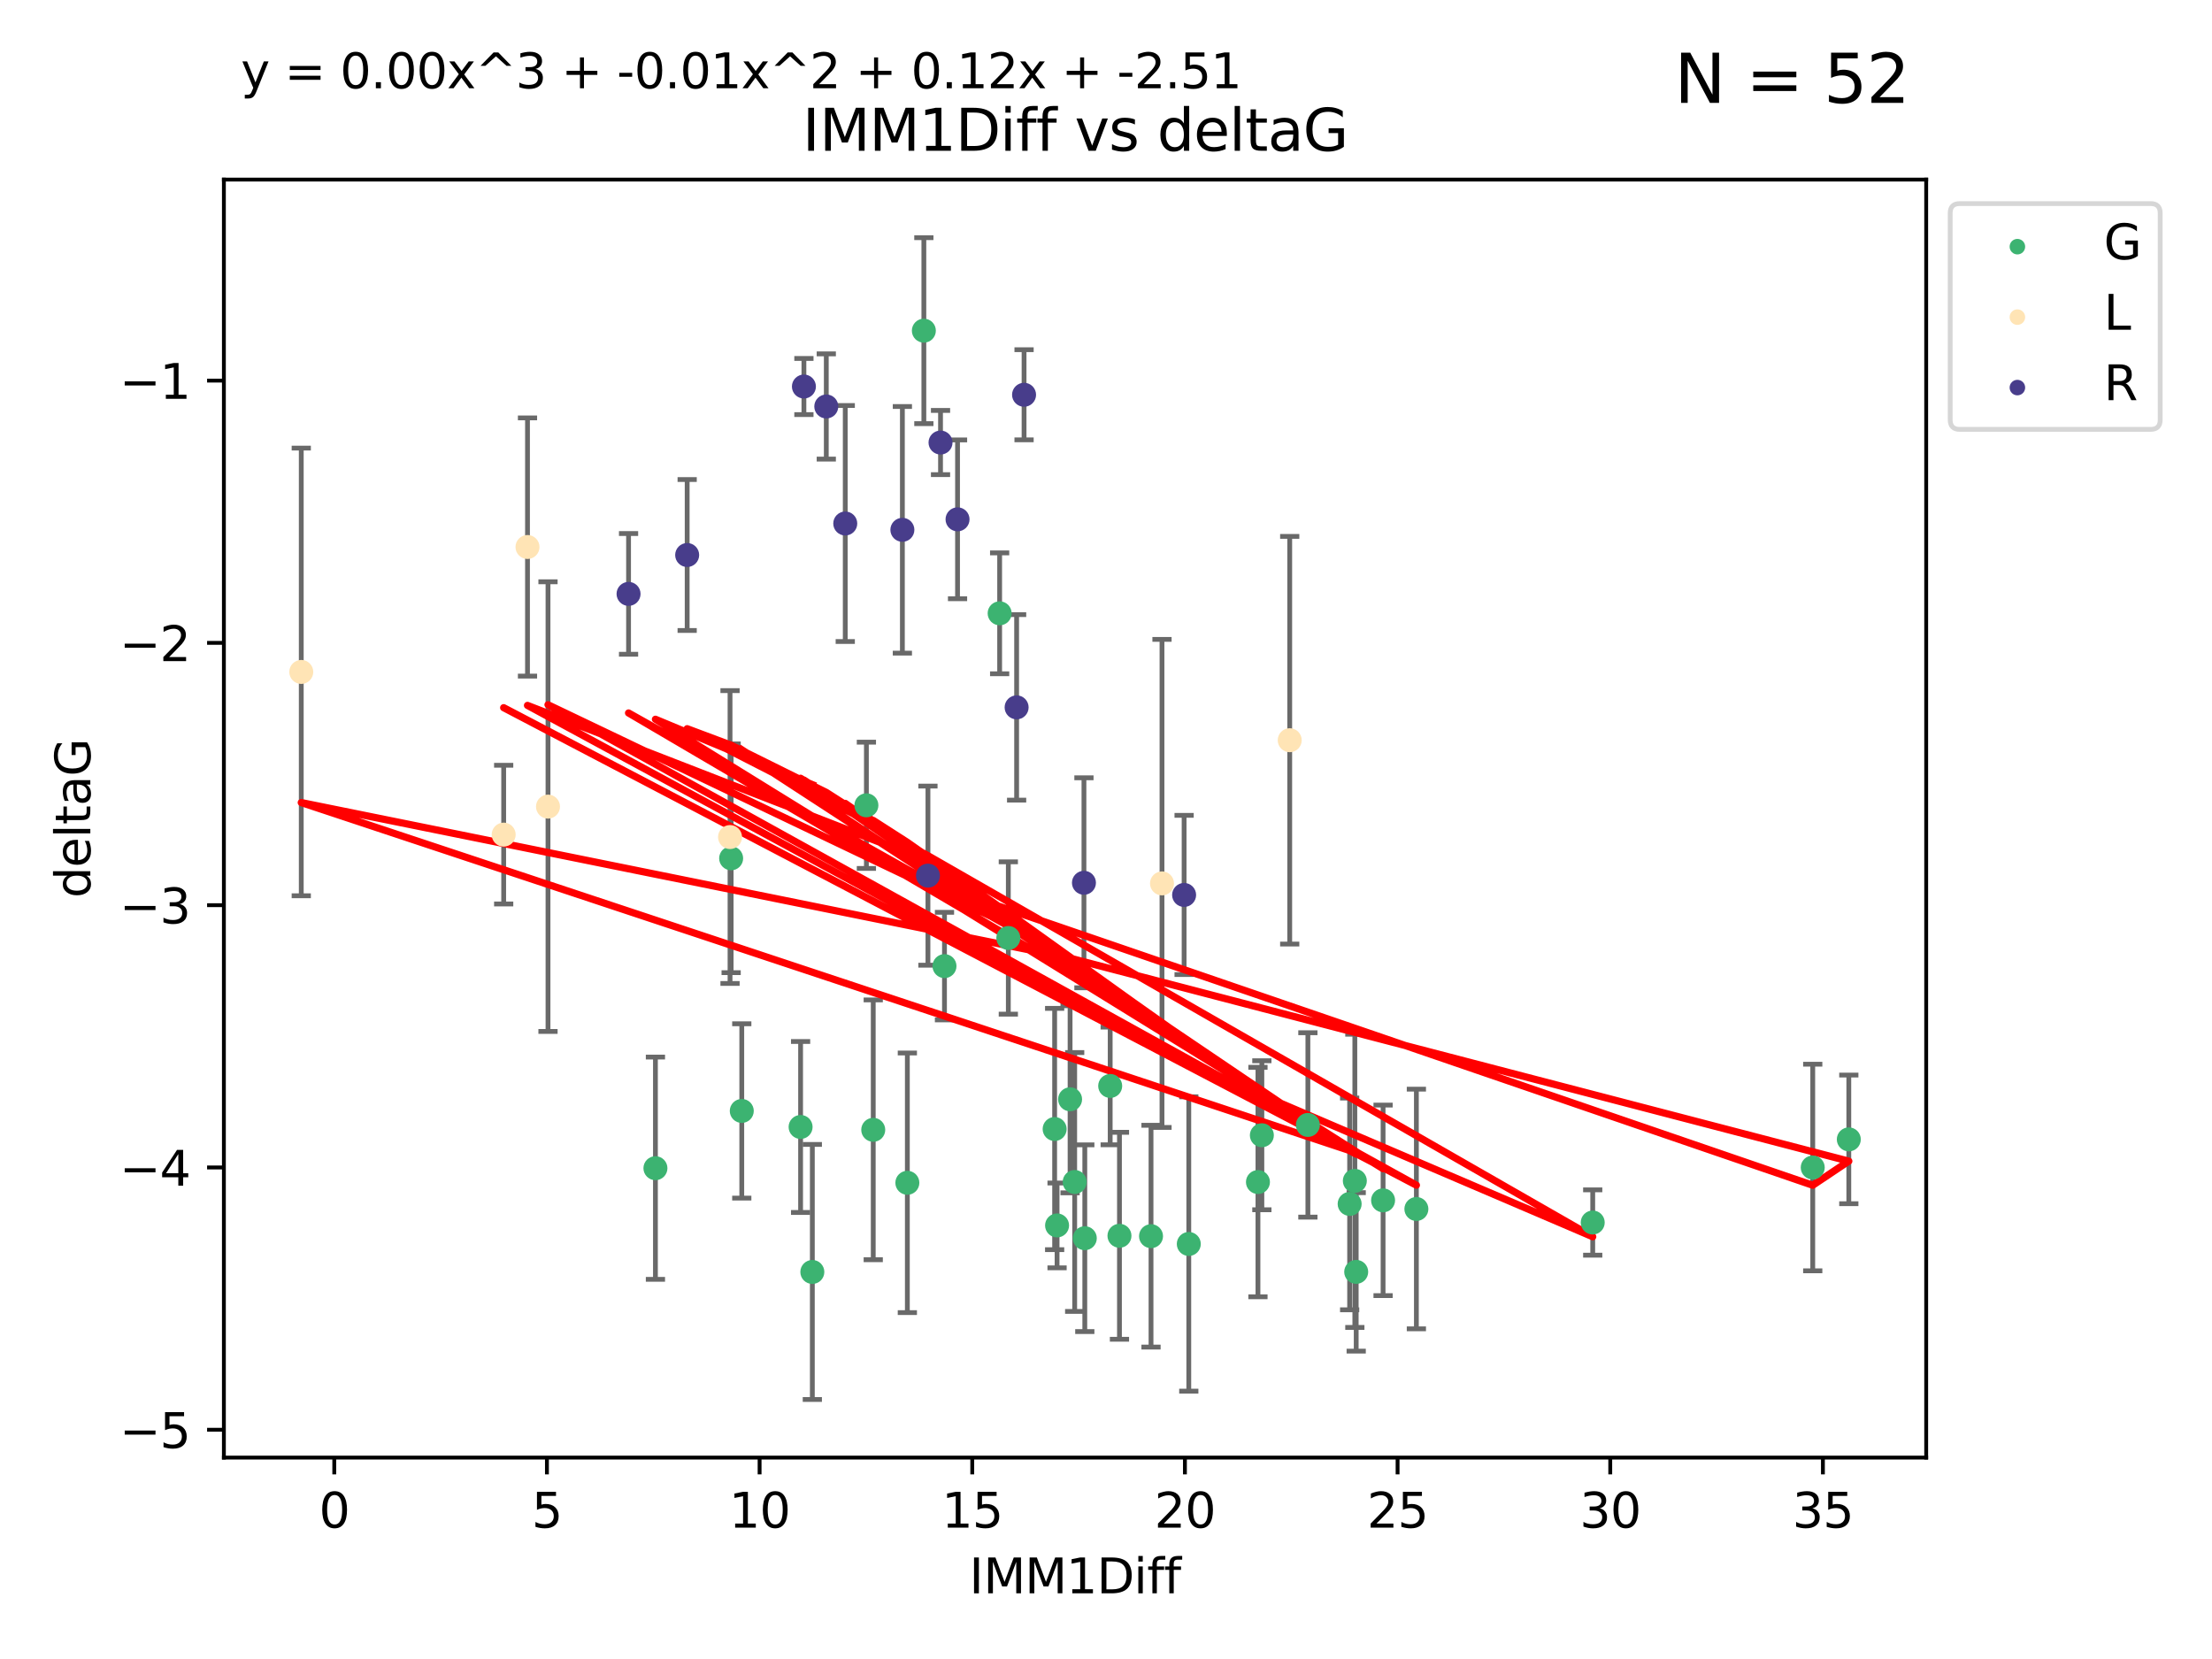 <?xml version="1.0" encoding="utf-8" standalone="no"?>
<!DOCTYPE svg PUBLIC "-//W3C//DTD SVG 1.1//EN"
  "http://www.w3.org/Graphics/SVG/1.1/DTD/svg11.dtd">
<svg xmlns:xlink="http://www.w3.org/1999/xlink" width="460.8pt" height="345.6pt" viewBox="0 0 460.8 345.6" xmlns="http://www.w3.org/2000/svg" version="1.1">
 <defs>
  <style type="text/css">*{stroke-linejoin: round; stroke-linecap: butt}</style>
 </defs>
 <g id="figure_1">
  <g id="patch_1">
   <path d="M 0 345.6 
L 460.8 345.6 
L 460.8 0 
L 0 0 
z
" style="fill: #ffffff"/>
  </g>
  <g id="axes_1">
   <g id="patch_2">
    <path d="M 46.64 303.64 
L 401.26 303.64 
L 401.26 37.411 
L 46.64 37.411 
z
" style="fill: #ffffff"/>
   </g>
   <g id="PathCollection_1">
    <defs>
     <path id="m65e2023016" d="M 0 1.118 
C 0.297 1.118 0.581 1 0.791 0.791 
C 1 0.581 1.118 0.297 1.118 0 
C 1.118 -0.297 1 -0.581 0.791 -0.791 
C 0.581 -1 0.297 -1.118 0 -1.118 
C -0.297 -1.118 -0.581 -1 -0.791 -0.791 
C -1 -0.581 -1.118 -0.297 -1.118 0 
C -1.118 0.297 -1 0.581 -0.791 0.791 
C -0.581 1 -0.297 1.118 0 1.118 
z
" style="stroke: #3cb371"/>
    </defs>
    <g clip-path="url(#pb843c97d46)">
     <use xlink:href="#m65e2023016" x="169.224" y="264.972" style="fill: #3cb371; stroke: #3cb371"/>
     <use xlink:href="#m65e2023016" x="136.539" y="243.357" style="fill: #3cb371; stroke: #3cb371"/>
     <use xlink:href="#m65e2023016" x="288.121" y="250.055" style="fill: #3cb371; stroke: #3cb371"/>
     <use xlink:href="#m65e2023016" x="247.647" y="259.141" style="fill: #3cb371; stroke: #3cb371"/>
     <use xlink:href="#m65e2023016" x="233.205" y="257.437" style="fill: #3cb371; stroke: #3cb371"/>
     <use xlink:href="#m65e2023016" x="262.869" y="236.494" style="fill: #3cb371; stroke: #3cb371"/>
     <use xlink:href="#m65e2023016" x="282.237" y="245.992" style="fill: #3cb371; stroke: #3cb371"/>
     <use xlink:href="#m65e2023016" x="295.058" y="251.854" style="fill: #3cb371; stroke: #3cb371"/>
     <use xlink:href="#m65e2023016" x="219.701" y="235.195" style="fill: #3cb371; stroke: #3cb371"/>
     <use xlink:href="#m65e2023016" x="239.779" y="257.518" style="fill: #3cb371; stroke: #3cb371"/>
     <use xlink:href="#m65e2023016" x="223.875" y="246.229" style="fill: #3cb371; stroke: #3cb371"/>
     <use xlink:href="#m65e2023016" x="220.207" y="255.28" style="fill: #3cb371; stroke: #3cb371"/>
     <use xlink:href="#m65e2023016" x="225.983" y="257.942" style="fill: #3cb371; stroke: #3cb371"/>
     <use xlink:href="#m65e2023016" x="192.456" y="68.883" style="fill: #3cb371; stroke: #3cb371"/>
     <use xlink:href="#m65e2023016" x="331.793" y="254.674" style="fill: #3cb371; stroke: #3cb371"/>
     <use xlink:href="#m65e2023016" x="262.054" y="246.241" style="fill: #3cb371; stroke: #3cb371"/>
     <use xlink:href="#m65e2023016" x="282.521" y="264.956" style="fill: #3cb371; stroke: #3cb371"/>
     <use xlink:href="#m65e2023016" x="166.779" y="234.768" style="fill: #3cb371; stroke: #3cb371"/>
     <use xlink:href="#m65e2023016" x="196.753" y="201.259" style="fill: #3cb371; stroke: #3cb371"/>
     <use xlink:href="#m65e2023016" x="281.156" y="250.798" style="fill: #3cb371; stroke: #3cb371"/>
     <use xlink:href="#m65e2023016" x="222.918" y="229.002" style="fill: #3cb371; stroke: #3cb371"/>
     <use xlink:href="#m65e2023016" x="385.141" y="237.354" style="fill: #3cb371; stroke: #3cb371"/>
     <use xlink:href="#m65e2023016" x="377.627" y="243.213" style="fill: #3cb371; stroke: #3cb371"/>
     <use xlink:href="#m65e2023016" x="208.245" y="127.765" style="fill: #3cb371; stroke: #3cb371"/>
     <use xlink:href="#m65e2023016" x="231.273" y="226.223" style="fill: #3cb371; stroke: #3cb371"/>
     <use xlink:href="#m65e2023016" x="180.486" y="167.759" style="fill: #3cb371; stroke: #3cb371"/>
     <use xlink:href="#m65e2023016" x="210.053" y="195.399" style="fill: #3cb371; stroke: #3cb371"/>
     <use xlink:href="#m65e2023016" x="272.456" y="234.344" style="fill: #3cb371; stroke: #3cb371"/>
     <use xlink:href="#m65e2023016" x="152.31" y="178.803" style="fill: #3cb371; stroke: #3cb371"/>
     <use xlink:href="#m65e2023016" x="181.912" y="235.362" style="fill: #3cb371; stroke: #3cb371"/>
     <use xlink:href="#m65e2023016" x="189.018" y="246.397" style="fill: #3cb371; stroke: #3cb371"/>
     <use xlink:href="#m65e2023016" x="154.525" y="231.428" style="fill: #3cb371; stroke: #3cb371"/>
    </g>
   </g>
   <g id="PathCollection_2">
    <defs>
     <path id="m799ad0cd2c" d="M 0 1.118 
C 0.297 1.118 0.581 1 0.791 0.791 
C 1 0.581 1.118 0.297 1.118 0 
C 1.118 -0.297 1 -0.581 0.791 -0.791 
C 0.581 -1 0.297 -1.118 0 -1.118 
C -0.297 -1.118 -0.581 -1 -0.791 -0.791 
C -1 -0.581 -1.118 -0.297 -1.118 0 
C -1.118 0.297 -1 0.581 -0.791 0.791 
C -0.581 1 -0.297 1.118 0 1.118 
z
" style="stroke: #ffe4b5"/>
    </defs>
    <g clip-path="url(#pb843c97d46)">
     <use xlink:href="#m799ad0cd2c" x="104.925" y="173.867" style="fill: #ffe4b5; stroke: #ffe4b5"/>
     <use xlink:href="#m799ad0cd2c" x="114.158" y="168.033" style="fill: #ffe4b5; stroke: #ffe4b5"/>
     <use xlink:href="#m799ad0cd2c" x="109.887" y="113.949" style="fill: #ffe4b5; stroke: #ffe4b5"/>
     <use xlink:href="#m799ad0cd2c" x="62.759" y="139.975" style="fill: #ffe4b5; stroke: #ffe4b5"/>
     <use xlink:href="#m799ad0cd2c" x="152.08" y="174.371" style="fill: #ffe4b5; stroke: #ffe4b5"/>
     <use xlink:href="#m799ad0cd2c" x="242.065" y="184.029" style="fill: #ffe4b5; stroke: #ffe4b5"/>
     <use xlink:href="#m799ad0cd2c" x="268.672" y="154.198" style="fill: #ffe4b5; stroke: #ffe4b5"/>
    </g>
   </g>
   <g id="PathCollection_3">
    <defs>
     <path id="m03ec901fac" d="M 0 1.118 
C 0.297 1.118 0.581 1 0.791 0.791 
C 1 0.581 1.118 0.297 1.118 0 
C 1.118 -0.297 1 -0.581 0.791 -0.791 
C 0.581 -1 0.297 -1.118 0 -1.118 
C -0.297 -1.118 -0.581 -1 -0.791 -0.791 
C -1 -0.581 -1.118 -0.297 -1.118 0 
C -1.118 0.297 -1 0.581 -0.791 0.791 
C -0.581 1 -0.297 1.118 0 1.118 
z
" style="stroke: #483d8b"/>
    </defs>
    <g clip-path="url(#pb843c97d46)">
     <use xlink:href="#m03ec901fac" x="130.939" y="123.719" style="fill: #483d8b; stroke: #483d8b"/>
     <use xlink:href="#m03ec901fac" x="225.806" y="183.902" style="fill: #483d8b; stroke: #483d8b"/>
     <use xlink:href="#m03ec901fac" x="167.47" y="80.519" style="fill: #483d8b; stroke: #483d8b"/>
     <use xlink:href="#m03ec901fac" x="187.982" y="110.37" style="fill: #483d8b; stroke: #483d8b"/>
     <use xlink:href="#m03ec901fac" x="143.149" y="115.619" style="fill: #483d8b; stroke: #483d8b"/>
     <use xlink:href="#m03ec901fac" x="172.131" y="84.676" style="fill: #483d8b; stroke: #483d8b"/>
     <use xlink:href="#m03ec901fac" x="199.473" y="108.187" style="fill: #483d8b; stroke: #483d8b"/>
     <use xlink:href="#m03ec901fac" x="193.307" y="182.412" style="fill: #483d8b; stroke: #483d8b"/>
     <use xlink:href="#m03ec901fac" x="195.929" y="92.189" style="fill: #483d8b; stroke: #483d8b"/>
     <use xlink:href="#m03ec901fac" x="213.331" y="82.238" style="fill: #483d8b; stroke: #483d8b"/>
     <use xlink:href="#m03ec901fac" x="211.78" y="147.356" style="fill: #483d8b; stroke: #483d8b"/>
     <use xlink:href="#m03ec901fac" x="176.082" y="109.055" style="fill: #483d8b; stroke: #483d8b"/>
     <use xlink:href="#m03ec901fac" x="246.672" y="186.434" style="fill: #483d8b; stroke: #483d8b"/>
    </g>
   </g>
   <g id="matplotlib.axis_1">
    <g id="xtick_1">
     <g id="line2d_1">
      <defs>
       <path id="m1b109d29a2" d="M 0 0 
L 0 3.5 
" style="stroke: #000000; stroke-width: 0.8"/>
      </defs>
      <g>
       <use xlink:href="#m1b109d29a2" x="69.635" y="303.64" style="stroke: #000000; stroke-width: 0.8"/>
      </g>
     </g>
     <g id="text_1">
      <!-- 0 -->
      <g transform="translate(66.453 318.238)scale(0.1 -0.1)">
       <defs>
        <path id="DejaVuSans-30" d="M 2034 4250 
Q 1547 4250 1301 3770 
Q 1056 3291 1056 2328 
Q 1056 1369 1301 889 
Q 1547 409 2034 409 
Q 2525 409 2770 889 
Q 3016 1369 3016 2328 
Q 3016 3291 2770 3770 
Q 2525 4250 2034 4250 
z
M 2034 4750 
Q 2819 4750 3233 4129 
Q 3647 3509 3647 2328 
Q 3647 1150 3233 529 
Q 2819 -91 2034 -91 
Q 1250 -91 836 529 
Q 422 1150 422 2328 
Q 422 3509 836 4129 
Q 1250 4750 2034 4750 
z
" transform="scale(0.016)"/>
       </defs>
       <use xlink:href="#DejaVuSans-30"/>
      </g>
     </g>
    </g>
    <g id="xtick_2">
     <g id="line2d_2">
      <g>
       <use xlink:href="#m1b109d29a2" x="113.936" y="303.64" style="stroke: #000000; stroke-width: 0.8"/>
      </g>
     </g>
     <g id="text_2">
      <!-- 5 -->
      <g transform="translate(110.755 318.238)scale(0.1 -0.1)">
       <defs>
        <path id="DejaVuSans-35" d="M 691 4666 
L 3169 4666 
L 3169 4134 
L 1269 4134 
L 1269 2991 
Q 1406 3038 1543 3061 
Q 1681 3084 1819 3084 
Q 2600 3084 3056 2656 
Q 3513 2228 3513 1497 
Q 3513 744 3044 326 
Q 2575 -91 1722 -91 
Q 1428 -91 1123 -41 
Q 819 9 494 109 
L 494 744 
Q 775 591 1075 516 
Q 1375 441 1709 441 
Q 2250 441 2565 725 
Q 2881 1009 2881 1497 
Q 2881 1984 2565 2268 
Q 2250 2553 1709 2553 
Q 1456 2553 1204 2497 
Q 953 2441 691 2322 
L 691 4666 
z
" transform="scale(0.016)"/>
       </defs>
       <use xlink:href="#DejaVuSans-35"/>
      </g>
     </g>
    </g>
    <g id="xtick_3">
     <g id="line2d_3">
      <g>
       <use xlink:href="#m1b109d29a2" x="158.238" y="303.64" style="stroke: #000000; stroke-width: 0.8"/>
      </g>
     </g>
     <g id="text_3">
      <!-- 10 -->
      <g transform="translate(151.875 318.238)scale(0.1 -0.1)">
       <defs>
        <path id="DejaVuSans-31" d="M 794 531 
L 1825 531 
L 1825 4091 
L 703 3866 
L 703 4441 
L 1819 4666 
L 2450 4666 
L 2450 531 
L 3481 531 
L 3481 0 
L 794 0 
L 794 531 
z
" transform="scale(0.016)"/>
       </defs>
       <use xlink:href="#DejaVuSans-31"/>
       <use xlink:href="#DejaVuSans-30" x="63.623"/>
      </g>
     </g>
    </g>
    <g id="xtick_4">
     <g id="line2d_4">
      <g>
       <use xlink:href="#m1b109d29a2" x="202.539" y="303.64" style="stroke: #000000; stroke-width: 0.8"/>
      </g>
     </g>
     <g id="text_4">
      <!-- 15 -->
      <g transform="translate(196.177 318.238)scale(0.1 -0.1)">
       <use xlink:href="#DejaVuSans-31"/>
       <use xlink:href="#DejaVuSans-35" x="63.623"/>
      </g>
     </g>
    </g>
    <g id="xtick_5">
     <g id="line2d_5">
      <g>
       <use xlink:href="#m1b109d29a2" x="246.841" y="303.64" style="stroke: #000000; stroke-width: 0.8"/>
      </g>
     </g>
     <g id="text_5">
      <!-- 20 -->
      <g transform="translate(240.478 318.238)scale(0.1 -0.1)">
       <defs>
        <path id="DejaVuSans-32" d="M 1228 531 
L 3431 531 
L 3431 0 
L 469 0 
L 469 531 
Q 828 903 1448 1529 
Q 2069 2156 2228 2338 
Q 2531 2678 2651 2914 
Q 2772 3150 2772 3378 
Q 2772 3750 2511 3984 
Q 2250 4219 1831 4219 
Q 1534 4219 1204 4116 
Q 875 4013 500 3803 
L 500 4441 
Q 881 4594 1212 4672 
Q 1544 4750 1819 4750 
Q 2544 4750 2975 4387 
Q 3406 4025 3406 3419 
Q 3406 3131 3298 2873 
Q 3191 2616 2906 2266 
Q 2828 2175 2409 1742 
Q 1991 1309 1228 531 
z
" transform="scale(0.016)"/>
       </defs>
       <use xlink:href="#DejaVuSans-32"/>
       <use xlink:href="#DejaVuSans-30" x="63.623"/>
      </g>
     </g>
    </g>
    <g id="xtick_6">
     <g id="line2d_6">
      <g>
       <use xlink:href="#m1b109d29a2" x="291.142" y="303.64" style="stroke: #000000; stroke-width: 0.8"/>
      </g>
     </g>
     <g id="text_6">
      <!-- 25 -->
      <g transform="translate(284.78 318.238)scale(0.1 -0.1)">
       <use xlink:href="#DejaVuSans-32"/>
       <use xlink:href="#DejaVuSans-35" x="63.623"/>
      </g>
     </g>
    </g>
    <g id="xtick_7">
     <g id="line2d_7">
      <g>
       <use xlink:href="#m1b109d29a2" x="335.444" y="303.64" style="stroke: #000000; stroke-width: 0.8"/>
      </g>
     </g>
     <g id="text_7">
      <!-- 30 -->
      <g transform="translate(329.081 318.238)scale(0.1 -0.1)">
       <defs>
        <path id="DejaVuSans-33" d="M 2597 2516 
Q 3050 2419 3304 2112 
Q 3559 1806 3559 1356 
Q 3559 666 3084 287 
Q 2609 -91 1734 -91 
Q 1441 -91 1130 -33 
Q 819 25 488 141 
L 488 750 
Q 750 597 1062 519 
Q 1375 441 1716 441 
Q 2309 441 2620 675 
Q 2931 909 2931 1356 
Q 2931 1769 2642 2001 
Q 2353 2234 1838 2234 
L 1294 2234 
L 1294 2753 
L 1863 2753 
Q 2328 2753 2575 2939 
Q 2822 3125 2822 3475 
Q 2822 3834 2567 4026 
Q 2313 4219 1838 4219 
Q 1578 4219 1281 4162 
Q 984 4106 628 3988 
L 628 4550 
Q 988 4650 1302 4700 
Q 1616 4750 1894 4750 
Q 2613 4750 3031 4423 
Q 3450 4097 3450 3541 
Q 3450 3153 3228 2886 
Q 3006 2619 2597 2516 
z
" transform="scale(0.016)"/>
       </defs>
       <use xlink:href="#DejaVuSans-33"/>
       <use xlink:href="#DejaVuSans-30" x="63.623"/>
      </g>
     </g>
    </g>
    <g id="xtick_8">
     <g id="line2d_8">
      <g>
       <use xlink:href="#m1b109d29a2" x="379.745" y="303.64" style="stroke: #000000; stroke-width: 0.8"/>
      </g>
     </g>
     <g id="text_8">
      <!-- 35 -->
      <g transform="translate(373.382 318.238)scale(0.1 -0.1)">
       <use xlink:href="#DejaVuSans-33"/>
       <use xlink:href="#DejaVuSans-35" x="63.623"/>
      </g>
     </g>
    </g>
    <g id="text_9">
     <!-- IMM1Diff -->
     <g transform="translate(201.906 331.917)scale(0.1 -0.1)">
      <defs>
       <path id="DejaVuSans-49" d="M 628 4666 
L 1259 4666 
L 1259 0 
L 628 0 
L 628 4666 
z
" transform="scale(0.016)"/>
       <path id="DejaVuSans-4d" d="M 628 4666 
L 1569 4666 
L 2759 1491 
L 3956 4666 
L 4897 4666 
L 4897 0 
L 4281 0 
L 4281 4097 
L 3078 897 
L 2444 897 
L 1241 4097 
L 1241 0 
L 628 0 
L 628 4666 
z
" transform="scale(0.016)"/>
       <path id="DejaVuSans-44" d="M 1259 4147 
L 1259 519 
L 2022 519 
Q 2988 519 3436 956 
Q 3884 1394 3884 2338 
Q 3884 3275 3436 3711 
Q 2988 4147 2022 4147 
L 1259 4147 
z
M 628 4666 
L 1925 4666 
Q 3281 4666 3915 4102 
Q 4550 3538 4550 2338 
Q 4550 1131 3912 565 
Q 3275 0 1925 0 
L 628 0 
L 628 4666 
z
" transform="scale(0.016)"/>
       <path id="DejaVuSans-69" d="M 603 3500 
L 1178 3500 
L 1178 0 
L 603 0 
L 603 3500 
z
M 603 4863 
L 1178 4863 
L 1178 4134 
L 603 4134 
L 603 4863 
z
" transform="scale(0.016)"/>
       <path id="DejaVuSans-66" d="M 2375 4863 
L 2375 4384 
L 1825 4384 
Q 1516 4384 1395 4259 
Q 1275 4134 1275 3809 
L 1275 3500 
L 2222 3500 
L 2222 3053 
L 1275 3053 
L 1275 0 
L 697 0 
L 697 3053 
L 147 3053 
L 147 3500 
L 697 3500 
L 697 3744 
Q 697 4328 969 4595 
Q 1241 4863 1831 4863 
L 2375 4863 
z
" transform="scale(0.016)"/>
      </defs>
      <use xlink:href="#DejaVuSans-49"/>
      <use xlink:href="#DejaVuSans-4d" x="29.492"/>
      <use xlink:href="#DejaVuSans-4d" x="115.771"/>
      <use xlink:href="#DejaVuSans-31" x="202.051"/>
      <use xlink:href="#DejaVuSans-44" x="265.674"/>
      <use xlink:href="#DejaVuSans-69" x="342.676"/>
      <use xlink:href="#DejaVuSans-66" x="370.459"/>
      <use xlink:href="#DejaVuSans-66" x="405.664"/>
     </g>
    </g>
   </g>
   <g id="matplotlib.axis_2">
    <g id="ytick_1">
     <g id="line2d_9">
      <defs>
       <path id="mb322897ab7" d="M 0 0 
L -3.5 0 
" style="stroke: #000000; stroke-width: 0.8"/>
      </defs>
      <g>
       <use xlink:href="#mb322897ab7" x="46.64" y="297.844" style="stroke: #000000; stroke-width: 0.8"/>
      </g>
     </g>
     <g id="text_10">
      <!-- −5 -->
      <g transform="translate(24.898 301.643)scale(0.1 -0.1)">
       <defs>
        <path id="DejaVuSans-2212" d="M 678 2272 
L 4684 2272 
L 4684 1741 
L 678 1741 
L 678 2272 
z
" transform="scale(0.016)"/>
       </defs>
       <use xlink:href="#DejaVuSans-2212"/>
       <use xlink:href="#DejaVuSans-35" x="83.789"/>
      </g>
     </g>
    </g>
    <g id="ytick_2">
     <g id="line2d_10">
      <g>
       <use xlink:href="#mb322897ab7" x="46.64" y="243.204" style="stroke: #000000; stroke-width: 0.8"/>
      </g>
     </g>
     <g id="text_11">
      <!-- −4 -->
      <g transform="translate(24.898 247.003)scale(0.1 -0.1)">
       <defs>
        <path id="DejaVuSans-34" d="M 2419 4116 
L 825 1625 
L 2419 1625 
L 2419 4116 
z
M 2253 4666 
L 3047 4666 
L 3047 1625 
L 3713 1625 
L 3713 1100 
L 3047 1100 
L 3047 0 
L 2419 0 
L 2419 1100 
L 313 1100 
L 313 1709 
L 2253 4666 
z
" transform="scale(0.016)"/>
       </defs>
       <use xlink:href="#DejaVuSans-2212"/>
       <use xlink:href="#DejaVuSans-34" x="83.789"/>
      </g>
     </g>
    </g>
    <g id="ytick_3">
     <g id="line2d_11">
      <g>
       <use xlink:href="#mb322897ab7" x="46.64" y="188.564" style="stroke: #000000; stroke-width: 0.8"/>
      </g>
     </g>
     <g id="text_12">
      <!-- −3 -->
      <g transform="translate(24.898 192.364)scale(0.1 -0.1)">
       <use xlink:href="#DejaVuSans-2212"/>
       <use xlink:href="#DejaVuSans-33" x="83.789"/>
      </g>
     </g>
    </g>
    <g id="ytick_4">
     <g id="line2d_12">
      <g>
       <use xlink:href="#mb322897ab7" x="46.64" y="133.924" style="stroke: #000000; stroke-width: 0.8"/>
      </g>
     </g>
     <g id="text_13">
      <!-- −2 -->
      <g transform="translate(24.898 137.724)scale(0.1 -0.1)">
       <use xlink:href="#DejaVuSans-2212"/>
       <use xlink:href="#DejaVuSans-32" x="83.789"/>
      </g>
     </g>
    </g>
    <g id="ytick_5">
     <g id="line2d_13">
      <g>
       <use xlink:href="#mb322897ab7" x="46.64" y="79.284" style="stroke: #000000; stroke-width: 0.8"/>
      </g>
     </g>
     <g id="text_14">
      <!-- −1 -->
      <g transform="translate(24.898 83.084)scale(0.1 -0.1)">
       <use xlink:href="#DejaVuSans-2212"/>
       <use xlink:href="#DejaVuSans-31" x="83.789"/>
      </g>
     </g>
    </g>
    <g id="text_15">
     <!-- deltaG -->
     <g transform="translate(18.818 187.064)rotate(-90)scale(0.1 -0.1)">
      <defs>
       <path id="DejaVuSans-64" d="M 2906 2969 
L 2906 4863 
L 3481 4863 
L 3481 0 
L 2906 0 
L 2906 525 
Q 2725 213 2448 61 
Q 2172 -91 1784 -91 
Q 1150 -91 751 415 
Q 353 922 353 1747 
Q 353 2572 751 3078 
Q 1150 3584 1784 3584 
Q 2172 3584 2448 3432 
Q 2725 3281 2906 2969 
z
M 947 1747 
Q 947 1113 1208 752 
Q 1469 391 1925 391 
Q 2381 391 2643 752 
Q 2906 1113 2906 1747 
Q 2906 2381 2643 2742 
Q 2381 3103 1925 3103 
Q 1469 3103 1208 2742 
Q 947 2381 947 1747 
z
" transform="scale(0.016)"/>
       <path id="DejaVuSans-65" d="M 3597 1894 
L 3597 1613 
L 953 1613 
Q 991 1019 1311 708 
Q 1631 397 2203 397 
Q 2534 397 2845 478 
Q 3156 559 3463 722 
L 3463 178 
Q 3153 47 2828 -22 
Q 2503 -91 2169 -91 
Q 1331 -91 842 396 
Q 353 884 353 1716 
Q 353 2575 817 3079 
Q 1281 3584 2069 3584 
Q 2775 3584 3186 3129 
Q 3597 2675 3597 1894 
z
M 3022 2063 
Q 3016 2534 2758 2815 
Q 2500 3097 2075 3097 
Q 1594 3097 1305 2825 
Q 1016 2553 972 2059 
L 3022 2063 
z
" transform="scale(0.016)"/>
       <path id="DejaVuSans-6c" d="M 603 4863 
L 1178 4863 
L 1178 0 
L 603 0 
L 603 4863 
z
" transform="scale(0.016)"/>
       <path id="DejaVuSans-74" d="M 1172 4494 
L 1172 3500 
L 2356 3500 
L 2356 3053 
L 1172 3053 
L 1172 1153 
Q 1172 725 1289 603 
Q 1406 481 1766 481 
L 2356 481 
L 2356 0 
L 1766 0 
Q 1100 0 847 248 
Q 594 497 594 1153 
L 594 3053 
L 172 3053 
L 172 3500 
L 594 3500 
L 594 4494 
L 1172 4494 
z
" transform="scale(0.016)"/>
       <path id="DejaVuSans-61" d="M 2194 1759 
Q 1497 1759 1228 1600 
Q 959 1441 959 1056 
Q 959 750 1161 570 
Q 1363 391 1709 391 
Q 2188 391 2477 730 
Q 2766 1069 2766 1631 
L 2766 1759 
L 2194 1759 
z
M 3341 1997 
L 3341 0 
L 2766 0 
L 2766 531 
Q 2569 213 2275 61 
Q 1981 -91 1556 -91 
Q 1019 -91 701 211 
Q 384 513 384 1019 
Q 384 1609 779 1909 
Q 1175 2209 1959 2209 
L 2766 2209 
L 2766 2266 
Q 2766 2663 2505 2880 
Q 2244 3097 1772 3097 
Q 1472 3097 1187 3025 
Q 903 2953 641 2809 
L 641 3341 
Q 956 3463 1253 3523 
Q 1550 3584 1831 3584 
Q 2591 3584 2966 3190 
Q 3341 2797 3341 1997 
z
" transform="scale(0.016)"/>
       <path id="DejaVuSans-47" d="M 3809 666 
L 3809 1919 
L 2778 1919 
L 2778 2438 
L 4434 2438 
L 4434 434 
Q 4069 175 3628 42 
Q 3188 -91 2688 -91 
Q 1594 -91 976 548 
Q 359 1188 359 2328 
Q 359 3472 976 4111 
Q 1594 4750 2688 4750 
Q 3144 4750 3555 4637 
Q 3966 4525 4313 4306 
L 4313 3634 
Q 3963 3931 3569 4081 
Q 3175 4231 2741 4231 
Q 1884 4231 1454 3753 
Q 1025 3275 1025 2328 
Q 1025 1384 1454 906 
Q 1884 428 2741 428 
Q 3075 428 3337 486 
Q 3600 544 3809 666 
z
" transform="scale(0.016)"/>
      </defs>
      <use xlink:href="#DejaVuSans-64"/>
      <use xlink:href="#DejaVuSans-65" x="63.477"/>
      <use xlink:href="#DejaVuSans-6c" x="125"/>
      <use xlink:href="#DejaVuSans-74" x="152.783"/>
      <use xlink:href="#DejaVuSans-61" x="191.992"/>
      <use xlink:href="#DejaVuSans-47" x="253.271"/>
     </g>
    </g>
   </g>
   <g id="LineCollection_1">
    <path d="M 169.224 291.539 
L 169.224 238.405 
" clip-path="url(#pb843c97d46)" style="fill: none; stroke: #696969"/>
    <path d="M 136.539 266.51 
L 136.539 220.204 
" clip-path="url(#pb843c97d46)" style="fill: none; stroke: #696969"/>
    <path d="M 288.121 269.901 
L 288.121 230.209 
" clip-path="url(#pb843c97d46)" style="fill: none; stroke: #696969"/>
    <path d="M 247.647 289.801 
L 247.647 228.482 
" clip-path="url(#pb843c97d46)" style="fill: none; stroke: #696969"/>
    <path d="M 233.205 278.993 
L 233.205 235.88 
" clip-path="url(#pb843c97d46)" style="fill: none; stroke: #696969"/>
    <path d="M 262.869 252.013 
L 262.869 220.976 
" clip-path="url(#pb843c97d46)" style="fill: none; stroke: #696969"/>
    <path d="M 282.237 276.528 
L 282.237 215.456 
" clip-path="url(#pb843c97d46)" style="fill: none; stroke: #696969"/>
    <path d="M 295.058 276.82 
L 295.058 226.888 
" clip-path="url(#pb843c97d46)" style="fill: none; stroke: #696969"/>
    <path d="M 219.701 260.326 
L 219.701 210.065 
" clip-path="url(#pb843c97d46)" style="fill: none; stroke: #696969"/>
    <path d="M 239.779 280.619 
L 239.779 234.417 
" clip-path="url(#pb843c97d46)" style="fill: none; stroke: #696969"/>
    <path d="M 223.875 273.192 
L 223.875 219.267 
" clip-path="url(#pb843c97d46)" style="fill: none; stroke: #696969"/>
    <path d="M 220.207 264.116 
L 220.207 246.445 
" clip-path="url(#pb843c97d46)" style="fill: none; stroke: #696969"/>
    <path d="M 225.983 277.391 
L 225.983 238.493 
" clip-path="url(#pb843c97d46)" style="fill: none; stroke: #696969"/>
    <path d="M 192.456 88.254 
L 192.456 49.513 
" clip-path="url(#pb843c97d46)" style="fill: none; stroke: #696969"/>
    <path d="M 331.793 261.477 
L 331.793 247.87 
" clip-path="url(#pb843c97d46)" style="fill: none; stroke: #696969"/>
    <path d="M 262.054 270.142 
L 262.054 222.34 
" clip-path="url(#pb843c97d46)" style="fill: none; stroke: #696969"/>
    <path d="M 282.521 281.463 
L 282.521 248.45 
" clip-path="url(#pb843c97d46)" style="fill: none; stroke: #696969"/>
    <path d="M 166.779 252.578 
L 166.779 216.959 
" clip-path="url(#pb843c97d46)" style="fill: none; stroke: #696969"/>
    <path d="M 196.753 212.466 
L 196.753 190.051 
" clip-path="url(#pb843c97d46)" style="fill: none; stroke: #696969"/>
    <path d="M 281.156 272.857 
L 281.156 228.74 
" clip-path="url(#pb843c97d46)" style="fill: none; stroke: #696969"/>
    <path d="M 222.918 248.489 
L 222.918 209.516 
" clip-path="url(#pb843c97d46)" style="fill: none; stroke: #696969"/>
    <path d="M 385.141 250.753 
L 385.141 223.954 
" clip-path="url(#pb843c97d46)" style="fill: none; stroke: #696969"/>
    <path d="M 377.627 264.733 
L 377.627 221.693 
" clip-path="url(#pb843c97d46)" style="fill: none; stroke: #696969"/>
    <path d="M 208.245 140.357 
L 208.245 115.174 
" clip-path="url(#pb843c97d46)" style="fill: none; stroke: #696969"/>
    <path d="M 231.273 238.478 
L 231.273 213.969 
" clip-path="url(#pb843c97d46)" style="fill: none; stroke: #696969"/>
    <path d="M 180.486 180.911 
L 180.486 154.608 
" clip-path="url(#pb843c97d46)" style="fill: none; stroke: #696969"/>
    <path d="M 210.053 211.267 
L 210.053 179.53 
" clip-path="url(#pb843c97d46)" style="fill: none; stroke: #696969"/>
    <path d="M 272.456 253.55 
L 272.456 215.138 
" clip-path="url(#pb843c97d46)" style="fill: none; stroke: #696969"/>
    <path d="M 152.31 202.627 
L 152.31 154.978 
" clip-path="url(#pb843c97d46)" style="fill: none; stroke: #696969"/>
    <path d="M 181.912 262.421 
L 181.912 208.303 
" clip-path="url(#pb843c97d46)" style="fill: none; stroke: #696969"/>
    <path d="M 189.018 273.437 
L 189.018 219.357 
" clip-path="url(#pb843c97d46)" style="fill: none; stroke: #696969"/>
    <path d="M 154.525 249.586 
L 154.525 213.27 
" clip-path="url(#pb843c97d46)" style="fill: none; stroke: #696969"/>
   </g>
   <g id="line2d_14">
    <defs>
     <path id="m8f6563640b" d="M 2 0 
L -2 -0 
" style="stroke: #696969"/>
    </defs>
    <g clip-path="url(#pb843c97d46)">
     <use xlink:href="#m8f6563640b" x="169.224" y="291.539" style="fill: #696969; stroke: #696969"/>
     <use xlink:href="#m8f6563640b" x="136.539" y="266.51" style="fill: #696969; stroke: #696969"/>
     <use xlink:href="#m8f6563640b" x="288.121" y="269.901" style="fill: #696969; stroke: #696969"/>
     <use xlink:href="#m8f6563640b" x="247.647" y="289.801" style="fill: #696969; stroke: #696969"/>
     <use xlink:href="#m8f6563640b" x="233.205" y="278.993" style="fill: #696969; stroke: #696969"/>
     <use xlink:href="#m8f6563640b" x="262.869" y="252.013" style="fill: #696969; stroke: #696969"/>
     <use xlink:href="#m8f6563640b" x="282.237" y="276.528" style="fill: #696969; stroke: #696969"/>
     <use xlink:href="#m8f6563640b" x="295.058" y="276.82" style="fill: #696969; stroke: #696969"/>
     <use xlink:href="#m8f6563640b" x="219.701" y="260.326" style="fill: #696969; stroke: #696969"/>
     <use xlink:href="#m8f6563640b" x="239.779" y="280.619" style="fill: #696969; stroke: #696969"/>
     <use xlink:href="#m8f6563640b" x="223.875" y="273.192" style="fill: #696969; stroke: #696969"/>
     <use xlink:href="#m8f6563640b" x="220.207" y="264.116" style="fill: #696969; stroke: #696969"/>
     <use xlink:href="#m8f6563640b" x="225.983" y="277.391" style="fill: #696969; stroke: #696969"/>
     <use xlink:href="#m8f6563640b" x="192.456" y="88.254" style="fill: #696969; stroke: #696969"/>
     <use xlink:href="#m8f6563640b" x="331.793" y="261.477" style="fill: #696969; stroke: #696969"/>
     <use xlink:href="#m8f6563640b" x="262.054" y="270.142" style="fill: #696969; stroke: #696969"/>
     <use xlink:href="#m8f6563640b" x="282.521" y="281.463" style="fill: #696969; stroke: #696969"/>
     <use xlink:href="#m8f6563640b" x="166.779" y="252.578" style="fill: #696969; stroke: #696969"/>
     <use xlink:href="#m8f6563640b" x="196.753" y="212.466" style="fill: #696969; stroke: #696969"/>
     <use xlink:href="#m8f6563640b" x="281.156" y="272.857" style="fill: #696969; stroke: #696969"/>
     <use xlink:href="#m8f6563640b" x="222.918" y="248.489" style="fill: #696969; stroke: #696969"/>
     <use xlink:href="#m8f6563640b" x="385.141" y="250.753" style="fill: #696969; stroke: #696969"/>
     <use xlink:href="#m8f6563640b" x="377.627" y="264.733" style="fill: #696969; stroke: #696969"/>
     <use xlink:href="#m8f6563640b" x="208.245" y="140.357" style="fill: #696969; stroke: #696969"/>
     <use xlink:href="#m8f6563640b" x="231.273" y="238.478" style="fill: #696969; stroke: #696969"/>
     <use xlink:href="#m8f6563640b" x="180.486" y="180.911" style="fill: #696969; stroke: #696969"/>
     <use xlink:href="#m8f6563640b" x="210.053" y="211.267" style="fill: #696969; stroke: #696969"/>
     <use xlink:href="#m8f6563640b" x="272.456" y="253.55" style="fill: #696969; stroke: #696969"/>
     <use xlink:href="#m8f6563640b" x="152.31" y="202.627" style="fill: #696969; stroke: #696969"/>
     <use xlink:href="#m8f6563640b" x="181.912" y="262.421" style="fill: #696969; stroke: #696969"/>
     <use xlink:href="#m8f6563640b" x="189.018" y="273.437" style="fill: #696969; stroke: #696969"/>
     <use xlink:href="#m8f6563640b" x="154.525" y="249.586" style="fill: #696969; stroke: #696969"/>
    </g>
   </g>
   <g id="line2d_15">
    <g clip-path="url(#pb843c97d46)">
     <use xlink:href="#m8f6563640b" x="169.224" y="238.405" style="fill: #696969; stroke: #696969"/>
     <use xlink:href="#m8f6563640b" x="136.539" y="220.204" style="fill: #696969; stroke: #696969"/>
     <use xlink:href="#m8f6563640b" x="288.121" y="230.209" style="fill: #696969; stroke: #696969"/>
     <use xlink:href="#m8f6563640b" x="247.647" y="228.482" style="fill: #696969; stroke: #696969"/>
     <use xlink:href="#m8f6563640b" x="233.205" y="235.88" style="fill: #696969; stroke: #696969"/>
     <use xlink:href="#m8f6563640b" x="262.869" y="220.976" style="fill: #696969; stroke: #696969"/>
     <use xlink:href="#m8f6563640b" x="282.237" y="215.456" style="fill: #696969; stroke: #696969"/>
     <use xlink:href="#m8f6563640b" x="295.058" y="226.888" style="fill: #696969; stroke: #696969"/>
     <use xlink:href="#m8f6563640b" x="219.701" y="210.065" style="fill: #696969; stroke: #696969"/>
     <use xlink:href="#m8f6563640b" x="239.779" y="234.417" style="fill: #696969; stroke: #696969"/>
     <use xlink:href="#m8f6563640b" x="223.875" y="219.267" style="fill: #696969; stroke: #696969"/>
     <use xlink:href="#m8f6563640b" x="220.207" y="246.445" style="fill: #696969; stroke: #696969"/>
     <use xlink:href="#m8f6563640b" x="225.983" y="238.493" style="fill: #696969; stroke: #696969"/>
     <use xlink:href="#m8f6563640b" x="192.456" y="49.513" style="fill: #696969; stroke: #696969"/>
     <use xlink:href="#m8f6563640b" x="331.793" y="247.87" style="fill: #696969; stroke: #696969"/>
     <use xlink:href="#m8f6563640b" x="262.054" y="222.34" style="fill: #696969; stroke: #696969"/>
     <use xlink:href="#m8f6563640b" x="282.521" y="248.45" style="fill: #696969; stroke: #696969"/>
     <use xlink:href="#m8f6563640b" x="166.779" y="216.959" style="fill: #696969; stroke: #696969"/>
     <use xlink:href="#m8f6563640b" x="196.753" y="190.051" style="fill: #696969; stroke: #696969"/>
     <use xlink:href="#m8f6563640b" x="281.156" y="228.74" style="fill: #696969; stroke: #696969"/>
     <use xlink:href="#m8f6563640b" x="222.918" y="209.516" style="fill: #696969; stroke: #696969"/>
     <use xlink:href="#m8f6563640b" x="385.141" y="223.954" style="fill: #696969; stroke: #696969"/>
     <use xlink:href="#m8f6563640b" x="377.627" y="221.693" style="fill: #696969; stroke: #696969"/>
     <use xlink:href="#m8f6563640b" x="208.245" y="115.174" style="fill: #696969; stroke: #696969"/>
     <use xlink:href="#m8f6563640b" x="231.273" y="213.969" style="fill: #696969; stroke: #696969"/>
     <use xlink:href="#m8f6563640b" x="180.486" y="154.608" style="fill: #696969; stroke: #696969"/>
     <use xlink:href="#m8f6563640b" x="210.053" y="179.53" style="fill: #696969; stroke: #696969"/>
     <use xlink:href="#m8f6563640b" x="272.456" y="215.138" style="fill: #696969; stroke: #696969"/>
     <use xlink:href="#m8f6563640b" x="152.31" y="154.978" style="fill: #696969; stroke: #696969"/>
     <use xlink:href="#m8f6563640b" x="181.912" y="208.303" style="fill: #696969; stroke: #696969"/>
     <use xlink:href="#m8f6563640b" x="189.018" y="219.357" style="fill: #696969; stroke: #696969"/>
     <use xlink:href="#m8f6563640b" x="154.525" y="213.27" style="fill: #696969; stroke: #696969"/>
    </g>
   </g>
   <g id="LineCollection_2">
    <path d="M 104.925 188.312 
L 104.925 159.422 
" clip-path="url(#pb843c97d46)" style="fill: none; stroke: #696969"/>
    <path d="M 114.158 214.868 
L 114.158 121.197 
" clip-path="url(#pb843c97d46)" style="fill: none; stroke: #696969"/>
    <path d="M 109.887 140.845 
L 109.887 87.053 
" clip-path="url(#pb843c97d46)" style="fill: none; stroke: #696969"/>
    <path d="M 62.759 186.607 
L 62.759 93.342 
" clip-path="url(#pb843c97d46)" style="fill: none; stroke: #696969"/>
    <path d="M 152.08 204.872 
L 152.08 143.869 
" clip-path="url(#pb843c97d46)" style="fill: none; stroke: #696969"/>
    <path d="M 242.065 234.864 
L 242.065 133.193 
" clip-path="url(#pb843c97d46)" style="fill: none; stroke: #696969"/>
    <path d="M 268.672 196.659 
L 268.672 111.737 
" clip-path="url(#pb843c97d46)" style="fill: none; stroke: #696969"/>
   </g>
   <g id="line2d_16">
    <g clip-path="url(#pb843c97d46)">
     <use xlink:href="#m8f6563640b" x="104.925" y="188.312" style="fill: #696969; stroke: #696969"/>
     <use xlink:href="#m8f6563640b" x="114.158" y="214.868" style="fill: #696969; stroke: #696969"/>
     <use xlink:href="#m8f6563640b" x="109.887" y="140.845" style="fill: #696969; stroke: #696969"/>
     <use xlink:href="#m8f6563640b" x="62.759" y="186.607" style="fill: #696969; stroke: #696969"/>
     <use xlink:href="#m8f6563640b" x="152.08" y="204.872" style="fill: #696969; stroke: #696969"/>
     <use xlink:href="#m8f6563640b" x="242.065" y="234.864" style="fill: #696969; stroke: #696969"/>
     <use xlink:href="#m8f6563640b" x="268.672" y="196.659" style="fill: #696969; stroke: #696969"/>
    </g>
   </g>
   <g id="line2d_17">
    <g clip-path="url(#pb843c97d46)">
     <use xlink:href="#m8f6563640b" x="104.925" y="159.422" style="fill: #696969; stroke: #696969"/>
     <use xlink:href="#m8f6563640b" x="114.158" y="121.197" style="fill: #696969; stroke: #696969"/>
     <use xlink:href="#m8f6563640b" x="109.887" y="87.053" style="fill: #696969; stroke: #696969"/>
     <use xlink:href="#m8f6563640b" x="62.759" y="93.342" style="fill: #696969; stroke: #696969"/>
     <use xlink:href="#m8f6563640b" x="152.08" y="143.869" style="fill: #696969; stroke: #696969"/>
     <use xlink:href="#m8f6563640b" x="242.065" y="133.193" style="fill: #696969; stroke: #696969"/>
     <use xlink:href="#m8f6563640b" x="268.672" y="111.737" style="fill: #696969; stroke: #696969"/>
    </g>
   </g>
   <g id="LineCollection_3">
    <path d="M 130.939 136.293 
L 130.939 111.145 
" clip-path="url(#pb843c97d46)" style="fill: none; stroke: #696969"/>
    <path d="M 225.806 205.775 
L 225.806 162.029 
" clip-path="url(#pb843c97d46)" style="fill: none; stroke: #696969"/>
    <path d="M 167.47 86.364 
L 167.47 74.673 
" clip-path="url(#pb843c97d46)" style="fill: none; stroke: #696969"/>
    <path d="M 187.982 136.06 
L 187.982 84.68 
" clip-path="url(#pb843c97d46)" style="fill: none; stroke: #696969"/>
    <path d="M 143.149 131.34 
L 143.149 99.898 
" clip-path="url(#pb843c97d46)" style="fill: none; stroke: #696969"/>
    <path d="M 172.131 95.636 
L 172.131 73.716 
" clip-path="url(#pb843c97d46)" style="fill: none; stroke: #696969"/>
    <path d="M 199.473 124.731 
L 199.473 91.644 
" clip-path="url(#pb843c97d46)" style="fill: none; stroke: #696969"/>
    <path d="M 193.307 201.07 
L 193.307 163.755 
" clip-path="url(#pb843c97d46)" style="fill: none; stroke: #696969"/>
    <path d="M 195.929 98.879 
L 195.929 85.499 
" clip-path="url(#pb843c97d46)" style="fill: none; stroke: #696969"/>
    <path d="M 213.331 91.629 
L 213.331 72.847 
" clip-path="url(#pb843c97d46)" style="fill: none; stroke: #696969"/>
    <path d="M 211.78 166.68 
L 211.78 128.033 
" clip-path="url(#pb843c97d46)" style="fill: none; stroke: #696969"/>
    <path d="M 176.082 133.639 
L 176.082 84.471 
" clip-path="url(#pb843c97d46)" style="fill: none; stroke: #696969"/>
    <path d="M 246.672 203.016 
L 246.672 169.852 
" clip-path="url(#pb843c97d46)" style="fill: none; stroke: #696969"/>
   </g>
   <g id="line2d_18">
    <g clip-path="url(#pb843c97d46)">
     <use xlink:href="#m8f6563640b" x="130.939" y="136.293" style="fill: #696969; stroke: #696969"/>
     <use xlink:href="#m8f6563640b" x="225.806" y="205.775" style="fill: #696969; stroke: #696969"/>
     <use xlink:href="#m8f6563640b" x="167.47" y="86.364" style="fill: #696969; stroke: #696969"/>
     <use xlink:href="#m8f6563640b" x="187.982" y="136.06" style="fill: #696969; stroke: #696969"/>
     <use xlink:href="#m8f6563640b" x="143.149" y="131.34" style="fill: #696969; stroke: #696969"/>
     <use xlink:href="#m8f6563640b" x="172.131" y="95.636" style="fill: #696969; stroke: #696969"/>
     <use xlink:href="#m8f6563640b" x="199.473" y="124.731" style="fill: #696969; stroke: #696969"/>
     <use xlink:href="#m8f6563640b" x="193.307" y="201.07" style="fill: #696969; stroke: #696969"/>
     <use xlink:href="#m8f6563640b" x="195.929" y="98.879" style="fill: #696969; stroke: #696969"/>
     <use xlink:href="#m8f6563640b" x="213.331" y="91.629" style="fill: #696969; stroke: #696969"/>
     <use xlink:href="#m8f6563640b" x="211.78" y="166.68" style="fill: #696969; stroke: #696969"/>
     <use xlink:href="#m8f6563640b" x="176.082" y="133.639" style="fill: #696969; stroke: #696969"/>
     <use xlink:href="#m8f6563640b" x="246.672" y="203.016" style="fill: #696969; stroke: #696969"/>
    </g>
   </g>
   <g id="line2d_19">
    <g clip-path="url(#pb843c97d46)">
     <use xlink:href="#m8f6563640b" x="130.939" y="111.145" style="fill: #696969; stroke: #696969"/>
     <use xlink:href="#m8f6563640b" x="225.806" y="162.029" style="fill: #696969; stroke: #696969"/>
     <use xlink:href="#m8f6563640b" x="167.47" y="74.673" style="fill: #696969; stroke: #696969"/>
     <use xlink:href="#m8f6563640b" x="187.982" y="84.68" style="fill: #696969; stroke: #696969"/>
     <use xlink:href="#m8f6563640b" x="143.149" y="99.898" style="fill: #696969; stroke: #696969"/>
     <use xlink:href="#m8f6563640b" x="172.131" y="73.716" style="fill: #696969; stroke: #696969"/>
     <use xlink:href="#m8f6563640b" x="199.473" y="91.644" style="fill: #696969; stroke: #696969"/>
     <use xlink:href="#m8f6563640b" x="193.307" y="163.755" style="fill: #696969; stroke: #696969"/>
     <use xlink:href="#m8f6563640b" x="195.929" y="85.499" style="fill: #696969; stroke: #696969"/>
     <use xlink:href="#m8f6563640b" x="213.331" y="72.847" style="fill: #696969; stroke: #696969"/>
     <use xlink:href="#m8f6563640b" x="211.78" y="128.033" style="fill: #696969; stroke: #696969"/>
     <use xlink:href="#m8f6563640b" x="176.082" y="84.471" style="fill: #696969; stroke: #696969"/>
     <use xlink:href="#m8f6563640b" x="246.672" y="169.852" style="fill: #696969; stroke: #696969"/>
    </g>
   </g>
   <g id="line2d_20">
    <path d="M 169.224 163.445 
L 136.539 149.833 
L 288.121 243.468 
L 247.647 217.785 
L 233.205 207.234 
L 262.869 228.34 
L 282.237 240.286 
L 104.925 147.425 
L 295.058 246.895 
L 114.158 146.811 
L 219.701 197.217 
L 239.779 212.078 
L 223.875 200.31 
L 220.207 197.591 
L 225.983 201.876 
L 192.456 177.762 
L 331.793 257.637 
L 262.054 227.796 
L 282.521 240.445 
L 166.779 162.126 
L 196.753 180.692 
L 109.887 146.949 
L 281.156 239.677 
L 62.759 167.188 
L 222.918 199.6 
L 385.141 241.887 
L 377.627 246.91 
L 208.245 188.824 
L 231.273 205.803 
L 180.486 170.02 
L 152.08 155.142 
L 242.065 213.749 
L 130.939 148.526 
L 225.806 201.745 
L 210.053 190.134 
L 167.47 162.494 
L 272.456 234.507 
L 187.982 174.789 
L 143.149 151.803 
L 152.31 155.238 
L 172.131 165.067 
L 199.473 182.582 
L 193.307 178.336 
L 195.929 180.125 
L 181.912 170.906 
L 189.018 175.47 
L 213.331 192.525 
L 211.78 191.392 
L 268.672 232.127 
L 176.082 167.358 
L 246.672 217.085 
L 154.525 156.182 
" clip-path="url(#pb843c97d46)" style="fill: none; stroke: #ff0000; stroke-width: 1.5; stroke-linecap: square"/>
   </g>
   <g id="line2d_21">
    <defs>
     <path id="m66e8d16456" d="M 0 2 
C 0.53 2 1.039 1.789 1.414 1.414 
C 1.789 1.039 2 0.53 2 0 
C 2 -0.53 1.789 -1.039 1.414 -1.414 
C 1.039 -1.789 0.53 -2 0 -2 
C -0.53 -2 -1.039 -1.789 -1.414 -1.414 
C -1.789 -1.039 -2 -0.53 -2 0 
C -2 0.53 -1.789 1.039 -1.414 1.414 
C -1.039 1.789 -0.53 2 0 2 
z
" style="stroke: #3cb371"/>
    </defs>
    <g clip-path="url(#pb843c97d46)">
     <use xlink:href="#m66e8d16456" x="169.224" y="264.972" style="fill: #3cb371; stroke: #3cb371"/>
     <use xlink:href="#m66e8d16456" x="136.539" y="243.357" style="fill: #3cb371; stroke: #3cb371"/>
     <use xlink:href="#m66e8d16456" x="288.121" y="250.055" style="fill: #3cb371; stroke: #3cb371"/>
     <use xlink:href="#m66e8d16456" x="247.647" y="259.141" style="fill: #3cb371; stroke: #3cb371"/>
     <use xlink:href="#m66e8d16456" x="233.205" y="257.437" style="fill: #3cb371; stroke: #3cb371"/>
     <use xlink:href="#m66e8d16456" x="262.869" y="236.494" style="fill: #3cb371; stroke: #3cb371"/>
     <use xlink:href="#m66e8d16456" x="282.237" y="245.992" style="fill: #3cb371; stroke: #3cb371"/>
     <use xlink:href="#m66e8d16456" x="295.058" y="251.854" style="fill: #3cb371; stroke: #3cb371"/>
     <use xlink:href="#m66e8d16456" x="219.701" y="235.195" style="fill: #3cb371; stroke: #3cb371"/>
     <use xlink:href="#m66e8d16456" x="239.779" y="257.518" style="fill: #3cb371; stroke: #3cb371"/>
     <use xlink:href="#m66e8d16456" x="223.875" y="246.229" style="fill: #3cb371; stroke: #3cb371"/>
     <use xlink:href="#m66e8d16456" x="220.207" y="255.28" style="fill: #3cb371; stroke: #3cb371"/>
     <use xlink:href="#m66e8d16456" x="225.983" y="257.942" style="fill: #3cb371; stroke: #3cb371"/>
     <use xlink:href="#m66e8d16456" x="192.456" y="68.883" style="fill: #3cb371; stroke: #3cb371"/>
     <use xlink:href="#m66e8d16456" x="331.793" y="254.674" style="fill: #3cb371; stroke: #3cb371"/>
     <use xlink:href="#m66e8d16456" x="262.054" y="246.241" style="fill: #3cb371; stroke: #3cb371"/>
     <use xlink:href="#m66e8d16456" x="282.521" y="264.956" style="fill: #3cb371; stroke: #3cb371"/>
     <use xlink:href="#m66e8d16456" x="166.779" y="234.768" style="fill: #3cb371; stroke: #3cb371"/>
     <use xlink:href="#m66e8d16456" x="196.753" y="201.259" style="fill: #3cb371; stroke: #3cb371"/>
     <use xlink:href="#m66e8d16456" x="281.156" y="250.798" style="fill: #3cb371; stroke: #3cb371"/>
     <use xlink:href="#m66e8d16456" x="222.918" y="229.002" style="fill: #3cb371; stroke: #3cb371"/>
     <use xlink:href="#m66e8d16456" x="385.141" y="237.354" style="fill: #3cb371; stroke: #3cb371"/>
     <use xlink:href="#m66e8d16456" x="377.627" y="243.213" style="fill: #3cb371; stroke: #3cb371"/>
     <use xlink:href="#m66e8d16456" x="208.245" y="127.765" style="fill: #3cb371; stroke: #3cb371"/>
     <use xlink:href="#m66e8d16456" x="231.273" y="226.223" style="fill: #3cb371; stroke: #3cb371"/>
     <use xlink:href="#m66e8d16456" x="180.486" y="167.759" style="fill: #3cb371; stroke: #3cb371"/>
     <use xlink:href="#m66e8d16456" x="210.053" y="195.399" style="fill: #3cb371; stroke: #3cb371"/>
     <use xlink:href="#m66e8d16456" x="272.456" y="234.344" style="fill: #3cb371; stroke: #3cb371"/>
     <use xlink:href="#m66e8d16456" x="152.31" y="178.803" style="fill: #3cb371; stroke: #3cb371"/>
     <use xlink:href="#m66e8d16456" x="181.912" y="235.362" style="fill: #3cb371; stroke: #3cb371"/>
     <use xlink:href="#m66e8d16456" x="189.018" y="246.397" style="fill: #3cb371; stroke: #3cb371"/>
     <use xlink:href="#m66e8d16456" x="154.525" y="231.428" style="fill: #3cb371; stroke: #3cb371"/>
    </g>
   </g>
   <g id="line2d_22">
    <defs>
     <path id="mdd36832d34" d="M 0 2 
C 0.53 2 1.039 1.789 1.414 1.414 
C 1.789 1.039 2 0.53 2 0 
C 2 -0.53 1.789 -1.039 1.414 -1.414 
C 1.039 -1.789 0.53 -2 0 -2 
C -0.53 -2 -1.039 -1.789 -1.414 -1.414 
C -1.789 -1.039 -2 -0.53 -2 0 
C -2 0.53 -1.789 1.039 -1.414 1.414 
C -1.039 1.789 -0.53 2 0 2 
z
" style="stroke: #ffe4b5"/>
    </defs>
    <g clip-path="url(#pb843c97d46)">
     <use xlink:href="#mdd36832d34" x="104.925" y="173.867" style="fill: #ffe4b5; stroke: #ffe4b5"/>
     <use xlink:href="#mdd36832d34" x="114.158" y="168.033" style="fill: #ffe4b5; stroke: #ffe4b5"/>
     <use xlink:href="#mdd36832d34" x="109.887" y="113.949" style="fill: #ffe4b5; stroke: #ffe4b5"/>
     <use xlink:href="#mdd36832d34" x="62.759" y="139.975" style="fill: #ffe4b5; stroke: #ffe4b5"/>
     <use xlink:href="#mdd36832d34" x="152.08" y="174.371" style="fill: #ffe4b5; stroke: #ffe4b5"/>
     <use xlink:href="#mdd36832d34" x="242.065" y="184.029" style="fill: #ffe4b5; stroke: #ffe4b5"/>
     <use xlink:href="#mdd36832d34" x="268.672" y="154.198" style="fill: #ffe4b5; stroke: #ffe4b5"/>
    </g>
   </g>
   <g id="line2d_23">
    <defs>
     <path id="m7ccf0c9e5a" d="M 0 2 
C 0.53 2 1.039 1.789 1.414 1.414 
C 1.789 1.039 2 0.53 2 0 
C 2 -0.53 1.789 -1.039 1.414 -1.414 
C 1.039 -1.789 0.53 -2 0 -2 
C -0.53 -2 -1.039 -1.789 -1.414 -1.414 
C -1.789 -1.039 -2 -0.53 -2 0 
C -2 0.53 -1.789 1.039 -1.414 1.414 
C -1.039 1.789 -0.53 2 0 2 
z
" style="stroke: #483d8b"/>
    </defs>
    <g clip-path="url(#pb843c97d46)">
     <use xlink:href="#m7ccf0c9e5a" x="130.939" y="123.719" style="fill: #483d8b; stroke: #483d8b"/>
     <use xlink:href="#m7ccf0c9e5a" x="225.806" y="183.902" style="fill: #483d8b; stroke: #483d8b"/>
     <use xlink:href="#m7ccf0c9e5a" x="167.47" y="80.519" style="fill: #483d8b; stroke: #483d8b"/>
     <use xlink:href="#m7ccf0c9e5a" x="187.982" y="110.37" style="fill: #483d8b; stroke: #483d8b"/>
     <use xlink:href="#m7ccf0c9e5a" x="143.149" y="115.619" style="fill: #483d8b; stroke: #483d8b"/>
     <use xlink:href="#m7ccf0c9e5a" x="172.131" y="84.676" style="fill: #483d8b; stroke: #483d8b"/>
     <use xlink:href="#m7ccf0c9e5a" x="199.473" y="108.187" style="fill: #483d8b; stroke: #483d8b"/>
     <use xlink:href="#m7ccf0c9e5a" x="193.307" y="182.412" style="fill: #483d8b; stroke: #483d8b"/>
     <use xlink:href="#m7ccf0c9e5a" x="195.929" y="92.189" style="fill: #483d8b; stroke: #483d8b"/>
     <use xlink:href="#m7ccf0c9e5a" x="213.331" y="82.238" style="fill: #483d8b; stroke: #483d8b"/>
     <use xlink:href="#m7ccf0c9e5a" x="211.78" y="147.356" style="fill: #483d8b; stroke: #483d8b"/>
     <use xlink:href="#m7ccf0c9e5a" x="176.082" y="109.055" style="fill: #483d8b; stroke: #483d8b"/>
     <use xlink:href="#m7ccf0c9e5a" x="246.672" y="186.434" style="fill: #483d8b; stroke: #483d8b"/>
    </g>
   </g>
   <g id="patch_3">
    <path d="M 46.64 303.64 
L 46.64 37.411 
" style="fill: none; stroke: #000000; stroke-width: 0.8; stroke-linejoin: miter; stroke-linecap: square"/>
   </g>
   <g id="patch_4">
    <path d="M 401.26 303.64 
L 401.26 37.411 
" style="fill: none; stroke: #000000; stroke-width: 0.8; stroke-linejoin: miter; stroke-linecap: square"/>
   </g>
   <g id="patch_5">
    <path d="M 46.64 303.64 
L 401.26 303.64 
" style="fill: none; stroke: #000000; stroke-width: 0.8; stroke-linejoin: miter; stroke-linecap: square"/>
   </g>
   <g id="patch_6">
    <path d="M 46.64 37.411 
L 401.26 37.411 
" style="fill: none; stroke: #000000; stroke-width: 0.8; stroke-linejoin: miter; stroke-linecap: square"/>
   </g>
   <g id="text_16">
    <!-- N = 52 -->
    <g transform="translate(348.795 21.426)scale(0.14 -0.14)">
     <defs>
      <path id="DejaVuSans-4e" d="M 628 4666 
L 1478 4666 
L 3547 763 
L 3547 4666 
L 4159 4666 
L 4159 0 
L 3309 0 
L 1241 3903 
L 1241 0 
L 628 0 
L 628 4666 
z
" transform="scale(0.016)"/>
      <path id="DejaVuSans-20" transform="scale(0.016)"/>
      <path id="DejaVuSans-3d" d="M 678 2906 
L 4684 2906 
L 4684 2381 
L 678 2381 
L 678 2906 
z
M 678 1631 
L 4684 1631 
L 4684 1100 
L 678 1100 
L 678 1631 
z
" transform="scale(0.016)"/>
     </defs>
     <use xlink:href="#DejaVuSans-4e"/>
     <use xlink:href="#DejaVuSans-20" x="74.805"/>
     <use xlink:href="#DejaVuSans-3d" x="106.592"/>
     <use xlink:href="#DejaVuSans-20" x="190.381"/>
     <use xlink:href="#DejaVuSans-35" x="222.168"/>
     <use xlink:href="#DejaVuSans-32" x="285.791"/>
    </g>
   </g>
   <g id="text_17">
    <!-- y = 0.00x^3 + -0.01x^2 + 0.12x + -2.51 -->
    <g transform="translate(50.186 18.387)scale(0.1 -0.1)">
     <defs>
      <path id="DejaVuSans-79" d="M 2059 -325 
Q 1816 -950 1584 -1140 
Q 1353 -1331 966 -1331 
L 506 -1331 
L 506 -850 
L 844 -850 
Q 1081 -850 1212 -737 
Q 1344 -625 1503 -206 
L 1606 56 
L 191 3500 
L 800 3500 
L 1894 763 
L 2988 3500 
L 3597 3500 
L 2059 -325 
z
" transform="scale(0.016)"/>
      <path id="DejaVuSans-2e" d="M 684 794 
L 1344 794 
L 1344 0 
L 684 0 
L 684 794 
z
" transform="scale(0.016)"/>
      <path id="DejaVuSans-78" d="M 3513 3500 
L 2247 1797 
L 3578 0 
L 2900 0 
L 1881 1375 
L 863 0 
L 184 0 
L 1544 1831 
L 300 3500 
L 978 3500 
L 1906 2253 
L 2834 3500 
L 3513 3500 
z
" transform="scale(0.016)"/>
      <path id="DejaVuSans-5e" d="M 2988 4666 
L 4684 2925 
L 4056 2925 
L 2681 4159 
L 1306 2925 
L 678 2925 
L 2375 4666 
L 2988 4666 
z
" transform="scale(0.016)"/>
      <path id="DejaVuSans-2b" d="M 2944 4013 
L 2944 2272 
L 4684 2272 
L 4684 1741 
L 2944 1741 
L 2944 0 
L 2419 0 
L 2419 1741 
L 678 1741 
L 678 2272 
L 2419 2272 
L 2419 4013 
L 2944 4013 
z
" transform="scale(0.016)"/>
      <path id="DejaVuSans-2d" d="M 313 2009 
L 1997 2009 
L 1997 1497 
L 313 1497 
L 313 2009 
z
" transform="scale(0.016)"/>
     </defs>
     <use xlink:href="#DejaVuSans-79"/>
     <use xlink:href="#DejaVuSans-20" x="59.18"/>
     <use xlink:href="#DejaVuSans-3d" x="90.967"/>
     <use xlink:href="#DejaVuSans-20" x="174.756"/>
     <use xlink:href="#DejaVuSans-30" x="206.543"/>
     <use xlink:href="#DejaVuSans-2e" x="270.166"/>
     <use xlink:href="#DejaVuSans-30" x="301.953"/>
     <use xlink:href="#DejaVuSans-30" x="365.576"/>
     <use xlink:href="#DejaVuSans-78" x="429.199"/>
     <use xlink:href="#DejaVuSans-5e" x="488.379"/>
     <use xlink:href="#DejaVuSans-33" x="572.168"/>
     <use xlink:href="#DejaVuSans-20" x="635.791"/>
     <use xlink:href="#DejaVuSans-2b" x="667.578"/>
     <use xlink:href="#DejaVuSans-20" x="751.367"/>
     <use xlink:href="#DejaVuSans-2d" x="783.154"/>
     <use xlink:href="#DejaVuSans-30" x="819.238"/>
     <use xlink:href="#DejaVuSans-2e" x="882.861"/>
     <use xlink:href="#DejaVuSans-30" x="914.648"/>
     <use xlink:href="#DejaVuSans-31" x="978.271"/>
     <use xlink:href="#DejaVuSans-78" x="1041.895"/>
     <use xlink:href="#DejaVuSans-5e" x="1101.074"/>
     <use xlink:href="#DejaVuSans-32" x="1184.863"/>
     <use xlink:href="#DejaVuSans-20" x="1248.486"/>
     <use xlink:href="#DejaVuSans-2b" x="1280.273"/>
     <use xlink:href="#DejaVuSans-20" x="1364.062"/>
     <use xlink:href="#DejaVuSans-30" x="1395.85"/>
     <use xlink:href="#DejaVuSans-2e" x="1459.473"/>
     <use xlink:href="#DejaVuSans-31" x="1491.26"/>
     <use xlink:href="#DejaVuSans-32" x="1554.883"/>
     <use xlink:href="#DejaVuSans-78" x="1618.506"/>
     <use xlink:href="#DejaVuSans-20" x="1677.686"/>
     <use xlink:href="#DejaVuSans-2b" x="1709.473"/>
     <use xlink:href="#DejaVuSans-20" x="1793.262"/>
     <use xlink:href="#DejaVuSans-2d" x="1825.049"/>
     <use xlink:href="#DejaVuSans-32" x="1861.133"/>
     <use xlink:href="#DejaVuSans-2e" x="1924.756"/>
     <use xlink:href="#DejaVuSans-35" x="1956.543"/>
     <use xlink:href="#DejaVuSans-31" x="2020.166"/>
    </g>
   </g>
   <g id="text_18">
    <!-- IMM1Diff vs deltaG -->
    <g transform="translate(167.161 31.411)scale(0.12 -0.12)">
     <defs>
      <path id="DejaVuSans-76" d="M 191 3500 
L 800 3500 
L 1894 563 
L 2988 3500 
L 3597 3500 
L 2284 0 
L 1503 0 
L 191 3500 
z
" transform="scale(0.016)"/>
      <path id="DejaVuSans-73" d="M 2834 3397 
L 2834 2853 
Q 2591 2978 2328 3040 
Q 2066 3103 1784 3103 
Q 1356 3103 1142 2972 
Q 928 2841 928 2578 
Q 928 2378 1081 2264 
Q 1234 2150 1697 2047 
L 1894 2003 
Q 2506 1872 2764 1633 
Q 3022 1394 3022 966 
Q 3022 478 2636 193 
Q 2250 -91 1575 -91 
Q 1294 -91 989 -36 
Q 684 19 347 128 
L 347 722 
Q 666 556 975 473 
Q 1284 391 1588 391 
Q 1994 391 2212 530 
Q 2431 669 2431 922 
Q 2431 1156 2273 1281 
Q 2116 1406 1581 1522 
L 1381 1569 
Q 847 1681 609 1914 
Q 372 2147 372 2553 
Q 372 3047 722 3315 
Q 1072 3584 1716 3584 
Q 2034 3584 2315 3537 
Q 2597 3491 2834 3397 
z
" transform="scale(0.016)"/>
     </defs>
     <use xlink:href="#DejaVuSans-49"/>
     <use xlink:href="#DejaVuSans-4d" x="29.492"/>
     <use xlink:href="#DejaVuSans-4d" x="115.771"/>
     <use xlink:href="#DejaVuSans-31" x="202.051"/>
     <use xlink:href="#DejaVuSans-44" x="265.674"/>
     <use xlink:href="#DejaVuSans-69" x="342.676"/>
     <use xlink:href="#DejaVuSans-66" x="370.459"/>
     <use xlink:href="#DejaVuSans-66" x="405.664"/>
     <use xlink:href="#DejaVuSans-20" x="440.869"/>
     <use xlink:href="#DejaVuSans-76" x="472.656"/>
     <use xlink:href="#DejaVuSans-73" x="531.836"/>
     <use xlink:href="#DejaVuSans-20" x="583.936"/>
     <use xlink:href="#DejaVuSans-64" x="615.723"/>
     <use xlink:href="#DejaVuSans-65" x="679.199"/>
     <use xlink:href="#DejaVuSans-6c" x="740.723"/>
     <use xlink:href="#DejaVuSans-74" x="768.506"/>
     <use xlink:href="#DejaVuSans-61" x="807.715"/>
     <use xlink:href="#DejaVuSans-47" x="868.994"/>
    </g>
   </g>
   <g id="legend_1">
    <g id="patch_7">
     <path d="M 408.26 89.446 
L 448.008 89.446 
Q 450.008 89.446 450.008 87.446 
L 450.008 44.411 
Q 450.008 42.411 448.008 42.411 
L 408.26 42.411 
Q 406.26 42.411 406.26 44.411 
L 406.26 87.446 
Q 406.26 89.446 408.26 89.446 
z
" style="fill: #ffffff; opacity: 0.8; stroke: #cccccc; stroke-linejoin: miter"/>
    </g>
    <g id="PathCollection_4">
     <g>
      <use xlink:href="#m65e2023016" x="420.26" y="51.385" style="fill: #3cb371; stroke: #3cb371"/>
     </g>
    </g>
    <g id="text_19">
     <!-- G -->
     <g transform="translate(438.26 54.01)scale(0.1 -0.1)">
      <use xlink:href="#DejaVuSans-47"/>
     </g>
    </g>
    <g id="PathCollection_5">
     <g>
      <use xlink:href="#m799ad0cd2c" x="420.26" y="66.063" style="fill: #ffe4b5; stroke: #ffe4b5"/>
     </g>
    </g>
    <g id="text_20">
     <!-- L -->
     <g transform="translate(438.26 68.688)scale(0.1 -0.1)">
      <defs>
       <path id="DejaVuSans-4c" d="M 628 4666 
L 1259 4666 
L 1259 531 
L 3531 531 
L 3531 0 
L 628 0 
L 628 4666 
z
" transform="scale(0.016)"/>
      </defs>
      <use xlink:href="#DejaVuSans-4c"/>
     </g>
    </g>
    <g id="PathCollection_6">
     <g>
      <use xlink:href="#m03ec901fac" x="420.26" y="80.741" style="fill: #483d8b; stroke: #483d8b"/>
     </g>
    </g>
    <g id="text_21">
     <!-- R -->
     <g transform="translate(438.26 83.366)scale(0.1 -0.1)">
      <defs>
       <path id="DejaVuSans-52" d="M 2841 2188 
Q 3044 2119 3236 1894 
Q 3428 1669 3622 1275 
L 4263 0 
L 3584 0 
L 2988 1197 
Q 2756 1666 2539 1819 
Q 2322 1972 1947 1972 
L 1259 1972 
L 1259 0 
L 628 0 
L 628 4666 
L 2053 4666 
Q 2853 4666 3247 4331 
Q 3641 3997 3641 3322 
Q 3641 2881 3436 2590 
Q 3231 2300 2841 2188 
z
M 1259 4147 
L 1259 2491 
L 2053 2491 
Q 2509 2491 2742 2702 
Q 2975 2913 2975 3322 
Q 2975 3731 2742 3939 
Q 2509 4147 2053 4147 
L 1259 4147 
z
" transform="scale(0.016)"/>
      </defs>
      <use xlink:href="#DejaVuSans-52"/>
     </g>
    </g>
   </g>
  </g>
 </g>
 <defs>
  <clipPath id="pb843c97d46">
   <rect x="46.64" y="37.411" width="354.62" height="266.229"/>
  </clipPath>
 </defs>
</svg>

